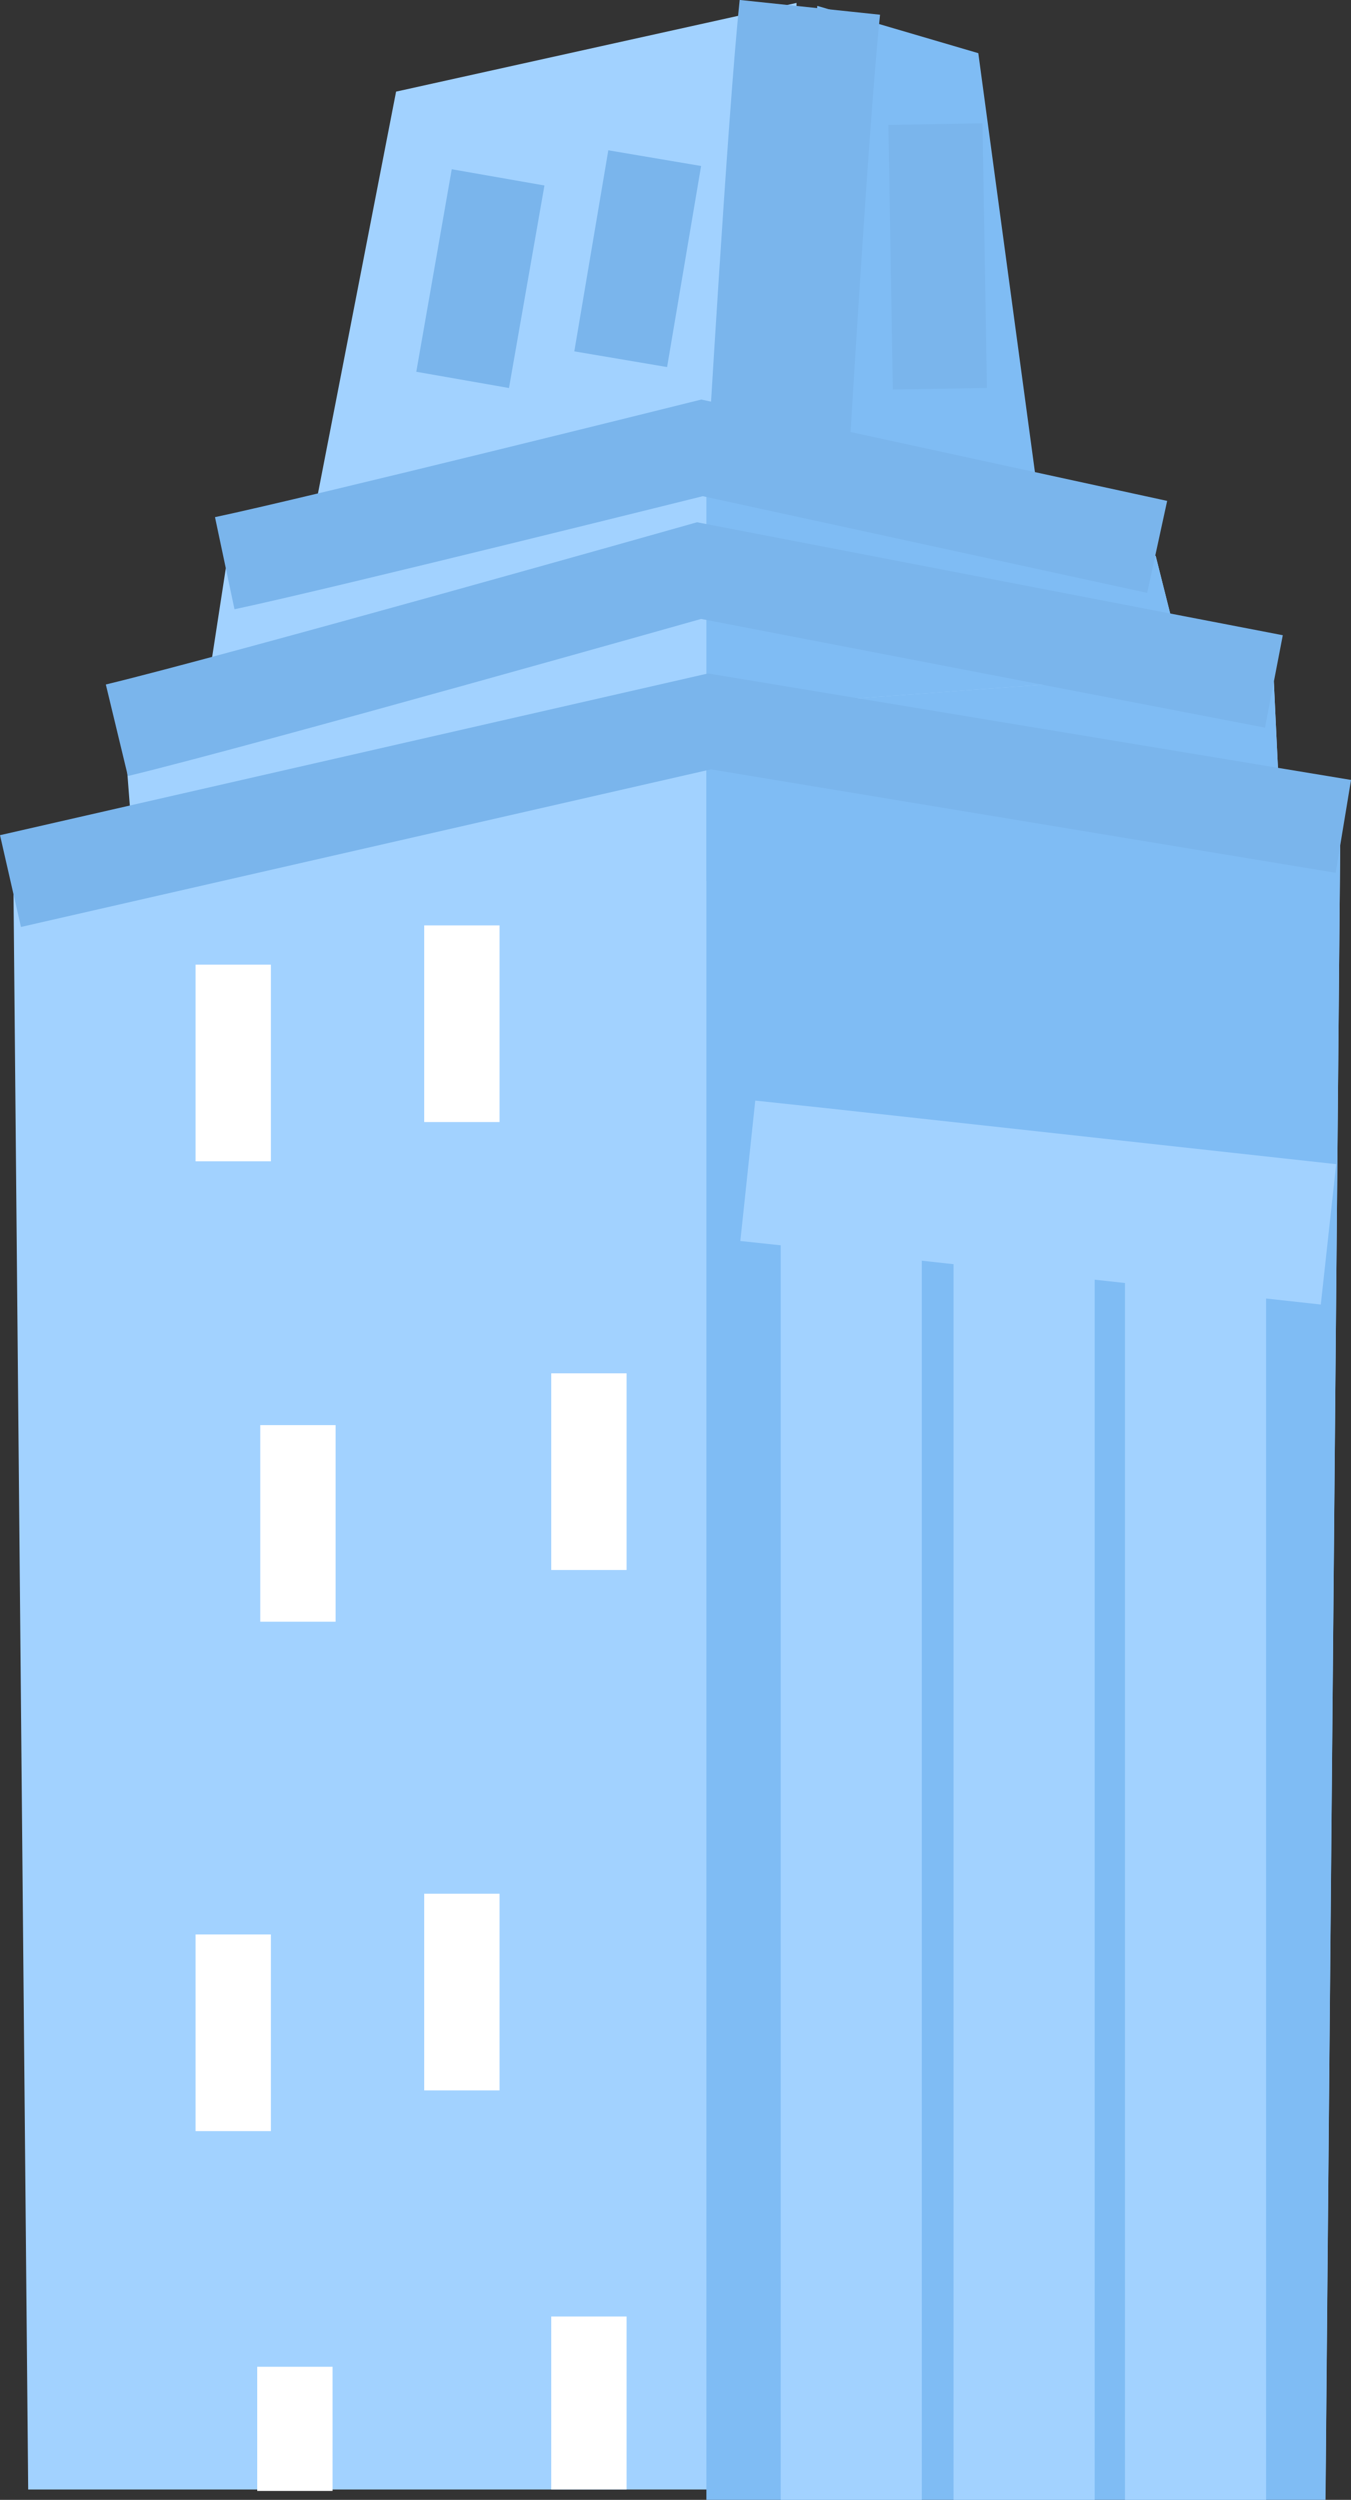 <svg version="1.1" xmlns="http://www.w3.org/2000/svg" xmlns:xlink="http://www.w3.org/1999/xlink" width="21.376" height="39.535" viewBox="0,0,21.376,39.535"><rect x="0" y="0" width="21.376" height="39.535" fill="#333333" stroke="none"/><g transform="translate(-225.604,-150.428)"><g data-paper-data="{&quot;isPaintingLayer&quot;:true}" fill-rule="nonzero" stroke-linecap="butt" stroke-linejoin="miter" stroke-miterlimit="10" stroke-dasharray="" stroke-dashoffset="0" style="mix-blend-mode: normal"><path d="M232.915,168.017l-0.012,4.221c-0.104,-0.059 -0.212,-0.109 -0.323,-0.152l0.012,-4.221c0.114,0.044 0.223,0.094 0.323,0.152" fill="#dfeefe" stroke="none" stroke-width="1"/><path d="M232.591,167.865l-0.012,4.221c-0.089,-0.035 -0.181,-0.065 -0.273,-0.09l0.012,-4.221c0.095,0.026 0.185,0.056 0.273,0.09M232.318,167.773l-0.012,4.221c-0.077,-0.022 -0.156,-0.041 -0.235,-0.056l0.012,-4.221c0.08,0.015 0.159,0.036 0.235,0.056M232.083,167.717l-0.012,4.221c-0.075,-0.015 -0.149,-0.028 -0.225,-0.039l0.012,-4.221c0.076,0.01 0.15,0.024 0.225,0.039" fill="#dfeefe" stroke="none" stroke-width="1"/><path d="M231.859,167.678l-0.012,4.221c-0.073,-0.011 -0.147,-0.018 -0.221,-0.024l0.012,-4.221c0.074,0.005 0.147,0.014 0.221,0.024" fill="#dfeefe" stroke="none" stroke-width="1"/><path d="M231.637,167.654l-0.012,4.221c-0.075,-0.007 -0.15,-0.011 -0.225,-0.012l0.012,-4.221c0.076,0.002 0.15,0.005 0.225,0.012M231.413,167.642l-0.012,4.221c-0.078,-0.002 -0.156,-0.001 -0.233,0.002l0.012,-4.221c0.078,-0.003 0.156,-0.003 0.233,-0.002" fill="#dfeefe" stroke="none" stroke-width="1"/><path d="M231.179,167.644l-0.012,4.221c-0.084,0.003 -0.168,0.009 -0.252,0.017l0.012,-4.221c0.084,-0.009 0.168,-0.015 0.252,-0.017M230.927,167.659l-0.012,4.221c-0.097,0.01 -0.193,0.023 -0.289,0.039l0.012,-4.221c0.095,-0.015 0.192,-0.029 0.289,-0.039" fill="#dfeefe" stroke="none" stroke-width="1"/><path d="M230.638,167.7l-0.012,4.221c-0.145,0.025 -0.287,0.06 -0.427,0.106l0.012,-4.221c0.137,-0.044 0.28,-0.08 0.427,-0.106M230.211,167.804l-0.012,4.221c-0.171,0.054 -0.335,0.125 -0.491,0.213l0.012,-4.221c0.149,-0.085 0.315,-0.157 0.491,-0.213" fill="#dfeefe" stroke="none" stroke-width="1"/><path d="M236.206,175.027h3.915v4.252h-3.915z" fill="#ffffff" stroke="none" stroke-width="1"/><path d="M236.898,161.907l9.913,1.637l-0.234,26.255h-20.527l-0.234,-25.437l11.082,-2.455" fill="#a2d2ff" stroke="none" stroke-width="1"/><path d="M227.804,165.063l-0.234,-3.039l9.445,-2.338l8.744,1.52l0.117,2.455" fill="#a2d2ff" stroke="none" stroke-width="1"/><path d="M228.739,162.258l0.468,-3.039l7.692,-1.637l6.991,1.637l0.468,1.87" fill="#a2d2ff" stroke="none" stroke-width="1"/><path d="M238.067,158.868l0.468,-8.347l2.548,0.748l1.075,7.949" fill="#7fbcf4" stroke="none" stroke-width="1"/><path d="M230.375,159.569l1.496,-7.692l6.336,-1.403l-0.14,7.809" fill="#a2d2ff" stroke="none" stroke-width="1"/><path d="M237.904,157.932c0,0 0.327,-5.611 0.514,-7.388" fill="none" stroke="#7ab5ec" stroke-width="2.233"/><path d="M236.781,161.93l0.117,-0.023l9.913,1.637l-0.234,26.419h-9.796v-28.032" fill="#7fbcf4" stroke="none" stroke-width="1"/><g fill="#7fbcf4" stroke="none" stroke-width="1"><path d="M245.759,161.206l0.117,2.455l-9.095,0.701v-2.712l7.575,-0.561l-0.023,-0.117l1.426,0.234"/><path d="M244.333,160.972l0.023,0.117l-7.575,0.561v-4.021l0.117,-0.047l6.991,1.637l0.444,1.753"/></g><path d="M225.77,164.362l11.059,-2.525l10.03,1.66" fill="none" stroke="#7ab5ec" stroke-width="1.489"/><path d="M227.453,161.977c1.941,-0.468 9.212,-2.525 9.212,-2.525l9.095,1.753" fill="none" stroke="#7ab5ec" stroke-width="1.489"/><path d="M229.16,159.335c1.543,-0.327 7.552,-1.824 7.552,-1.824l7.201,1.566" fill="none" stroke="#7ab5ec" stroke-width="1.489"/><path d="M233.485,153.233l-0.561,3.203" fill="none" stroke="#7ab5ec" stroke-width="1.489"/><path d="M235.963,152.929l-0.538,3.18" fill="none" stroke="#7ab5ec" stroke-width="1.489"/><path d="M240.475,156.576l-0.07,-4.185" fill="none" stroke="#7ab5ec" stroke-width="1.489"/><path d="M237.436,168.944l1.099,0.117l8.089,0.888" fill="none" stroke="#a2d2ff" stroke-width="2.233"/><path d="M239.073,189.962v-20.855" fill="none" stroke="#a2d2ff" stroke-width="2.233"/><path d="M241.808,189.962v-20.551" fill="none" stroke="#a2d2ff" stroke-width="2.233"/><path d="M244.52,189.962v-20.387" fill="none" stroke="#a2d2ff" stroke-width="2.233"/><path d="M228.698,165.684h1.192v3.11h-1.192z" fill="#ffffff" stroke="none" stroke-width="1"/><path d="M232.316,165.063h1.192v3.11h-1.192z" fill="#ffffff" stroke="none" stroke-width="1"/><path d="M228.698,181.021h1.192v3.11h-1.192z" fill="#ffffff" stroke="none" stroke-width="1"/><path d="M232.316,180.377h1.192v3.11h-1.192z" fill="#ffffff" stroke="none" stroke-width="1"/><path d="M229.722,172.966h1.192v3.109h-1.192z" fill="#ffffff" stroke="none" stroke-width="1"/><path d="M234.326,172.147h1.192v3.11h-1.192z" fill="#ffffff" stroke="none" stroke-width="1"/><path d="M229.674,187.858h1.192v1.964h-1.192z" fill="#ffffff" stroke="none" stroke-width="1"/><path d="M234.326,187.063h1.192v2.735h-1.192z" fill="#ffffff" stroke="none" stroke-width="1"/></g></g></svg>